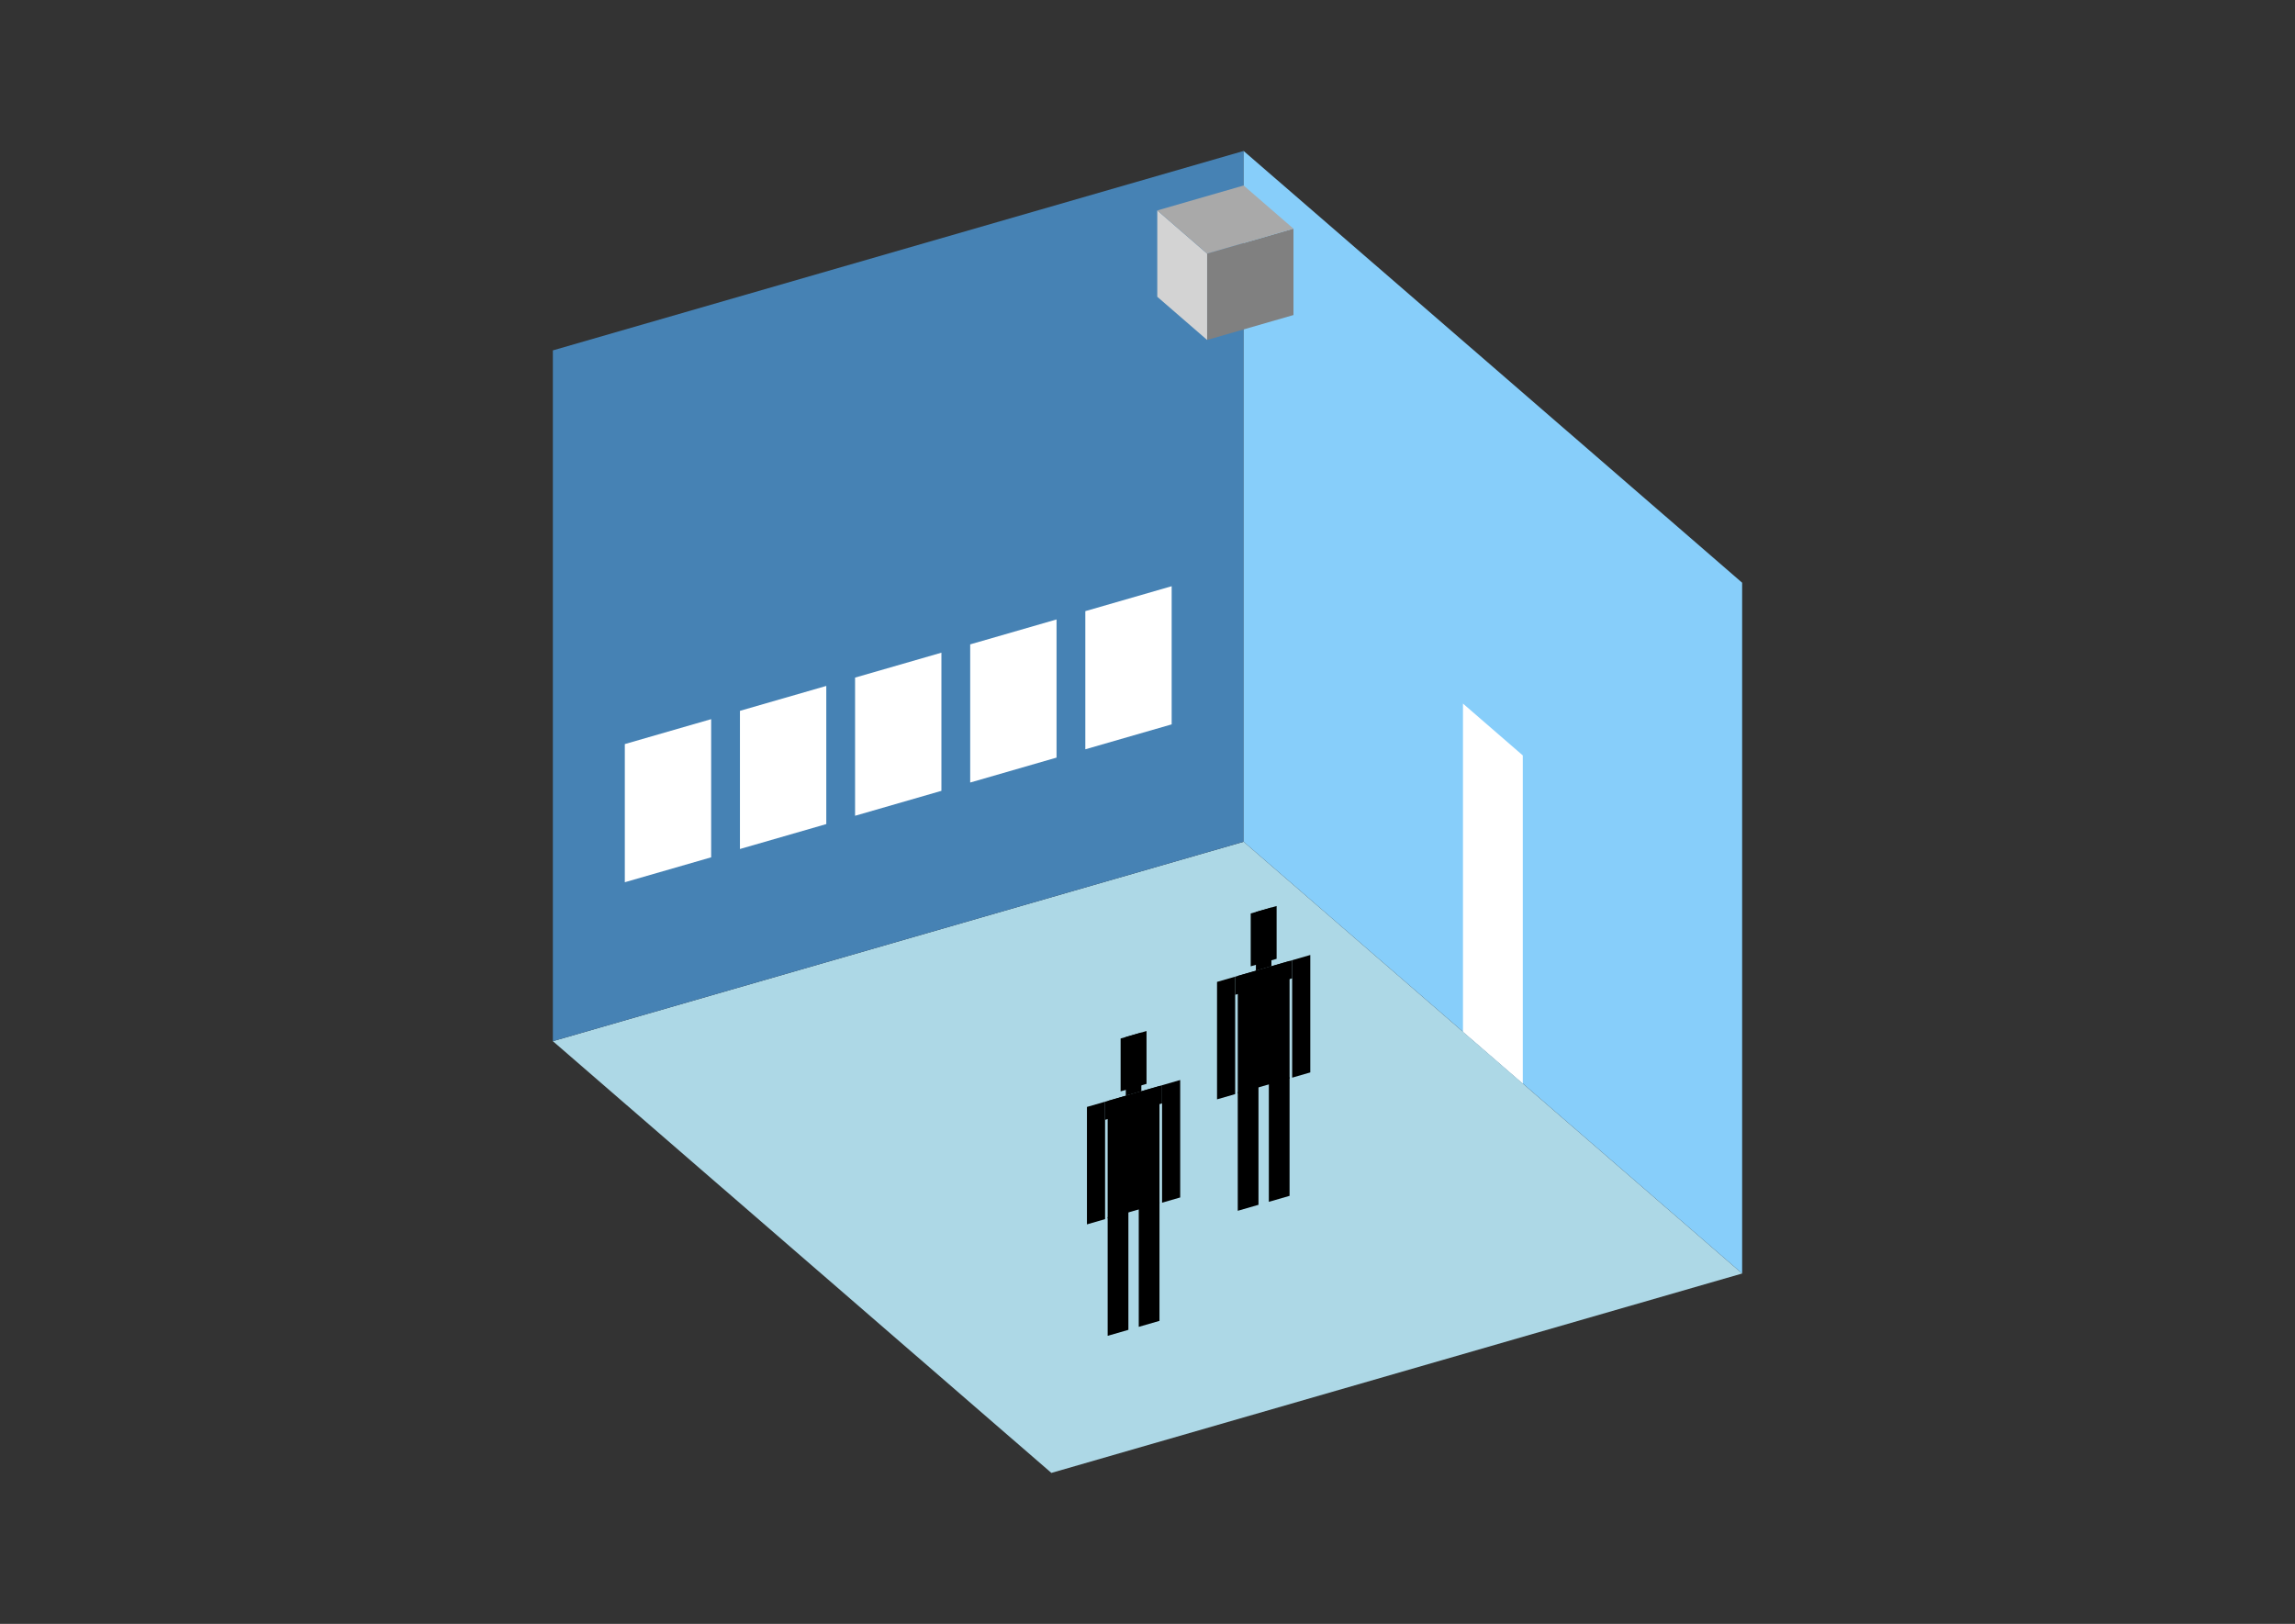 <?xml version="1.0" encoding="UTF-8"?>
<svg
  xmlns="http://www.w3.org/2000/svg"
  width="848"
  height="600"
  style="background-color:white"
>
  <rect width="100%" height="100%" fill="#333333" stroke="none"/>
  <polygon fill="lightblue" points="388.482,544.221 204.281,384.697 459.518,311.017 643.719,470.54" />
  <polygon fill="steelblue" points="204.281,384.697 204.281,129.46 459.518,55.779 459.518,311.017" />
  <polygon fill="lightskyblue" points="643.719,470.54 643.719,215.303 459.518,55.779 459.518,311.017" />
  <polygon fill="white" points="562.671,400.35 562.671,279.112 540.567,259.969 540.567,381.207" />
  <polygon fill="white" points="230.868,325.975 230.868,274.927 262.772,265.717 262.772,316.765" />
  <polygon fill="white" points="273.407,313.695 273.407,262.647 305.312,253.437 305.312,304.485" />
  <polygon fill="white" points="315.947,301.415 315.947,250.367 347.852,241.157 347.852,292.204" />
  <polygon fill="white" points="358.486,289.134 358.486,238.087 390.391,228.877 390.391,279.924" />
  <polygon fill="white" points="401.026,276.854 401.026,225.807 432.931,216.597 432.931,267.644" />
  <polygon fill="grey" points="446.033,125.608 446.033,93.704 477.938,84.494 477.938,116.398" />
  <polygon fill="lightgrey" points="446.033,125.608 446.033,93.704 427.613,77.751 427.613,109.656" />
  <polygon fill="darkgrey" points="446.033,93.704 427.613,77.751 459.518,68.541 477.938,84.494" />
  <polygon fill="hsl(324.0,50.0%,51.427%)" points="457.351,447.371 457.351,403.546 465.008,401.336 465.008,445.16" />
  <polygon fill="hsl(324.0,50.0%,51.427%)" points="476.494,441.844 476.494,398.02 468.837,400.231 468.837,444.055" />
  <polygon fill="hsl(324.0,50.0%,51.427%)" points="449.694,406.191 449.694,362.8 456.394,360.866 456.394,404.257" />
  <polygon fill="hsl(324.0,50.0%,51.427%)" points="477.451,398.178 477.451,354.788 484.151,352.853 484.151,396.244" />
  <polygon fill="hsl(324.0,50.0%,51.427%)" points="456.394,367.566 456.394,360.866 477.451,354.788 477.451,361.488" />
  <polygon fill="hsl(324.0,50.0%,51.427%)" points="457.351,403.98 457.351,360.59 476.494,355.064 476.494,398.454" />
  <polygon fill="hsl(324.0,50.0%,51.427%)" points="462.137,357.039 462.137,337.513 471.708,334.75 471.708,354.276" />
  <polygon fill="hsl(324.0,50.0%,51.427%)" points="464.051,358.656 464.051,336.961 469.794,335.303 469.794,356.998" />
  <polygon fill="hsl(324.0,50.0%,43.829%)" points="409.282,493.567 409.282,449.743 416.939,447.533 416.939,491.357" />
  <polygon fill="hsl(324.0,50.0%,43.829%)" points="428.425,488.041 428.425,444.217 420.768,446.427 420.768,490.252" />
  <polygon fill="hsl(324.0,50.0%,43.829%)" points="401.625,452.387 401.625,408.997 408.325,407.063 408.325,450.453" />
  <polygon fill="hsl(324.0,50.0%,43.829%)" points="429.382,444.375 429.382,400.984 436.082,399.05 436.082,442.441" />
  <polygon fill="hsl(324.0,50.0%,43.829%)" points="408.325,413.763 408.325,407.063 429.382,400.984 429.382,407.684" />
  <polygon fill="hsl(324.0,50.0%,43.829%)" points="409.282,450.177 409.282,406.787 428.425,401.261 428.425,444.651" />
  <polygon fill="hsl(324.0,50.0%,43.829%)" points="414.068,403.236 414.068,383.71 423.639,380.947 423.639,400.473" />
  <polygon fill="hsl(324.0,50.0%,43.829%)" points="415.982,404.853 415.982,383.157 421.725,381.5 421.725,403.195" />
</svg>
